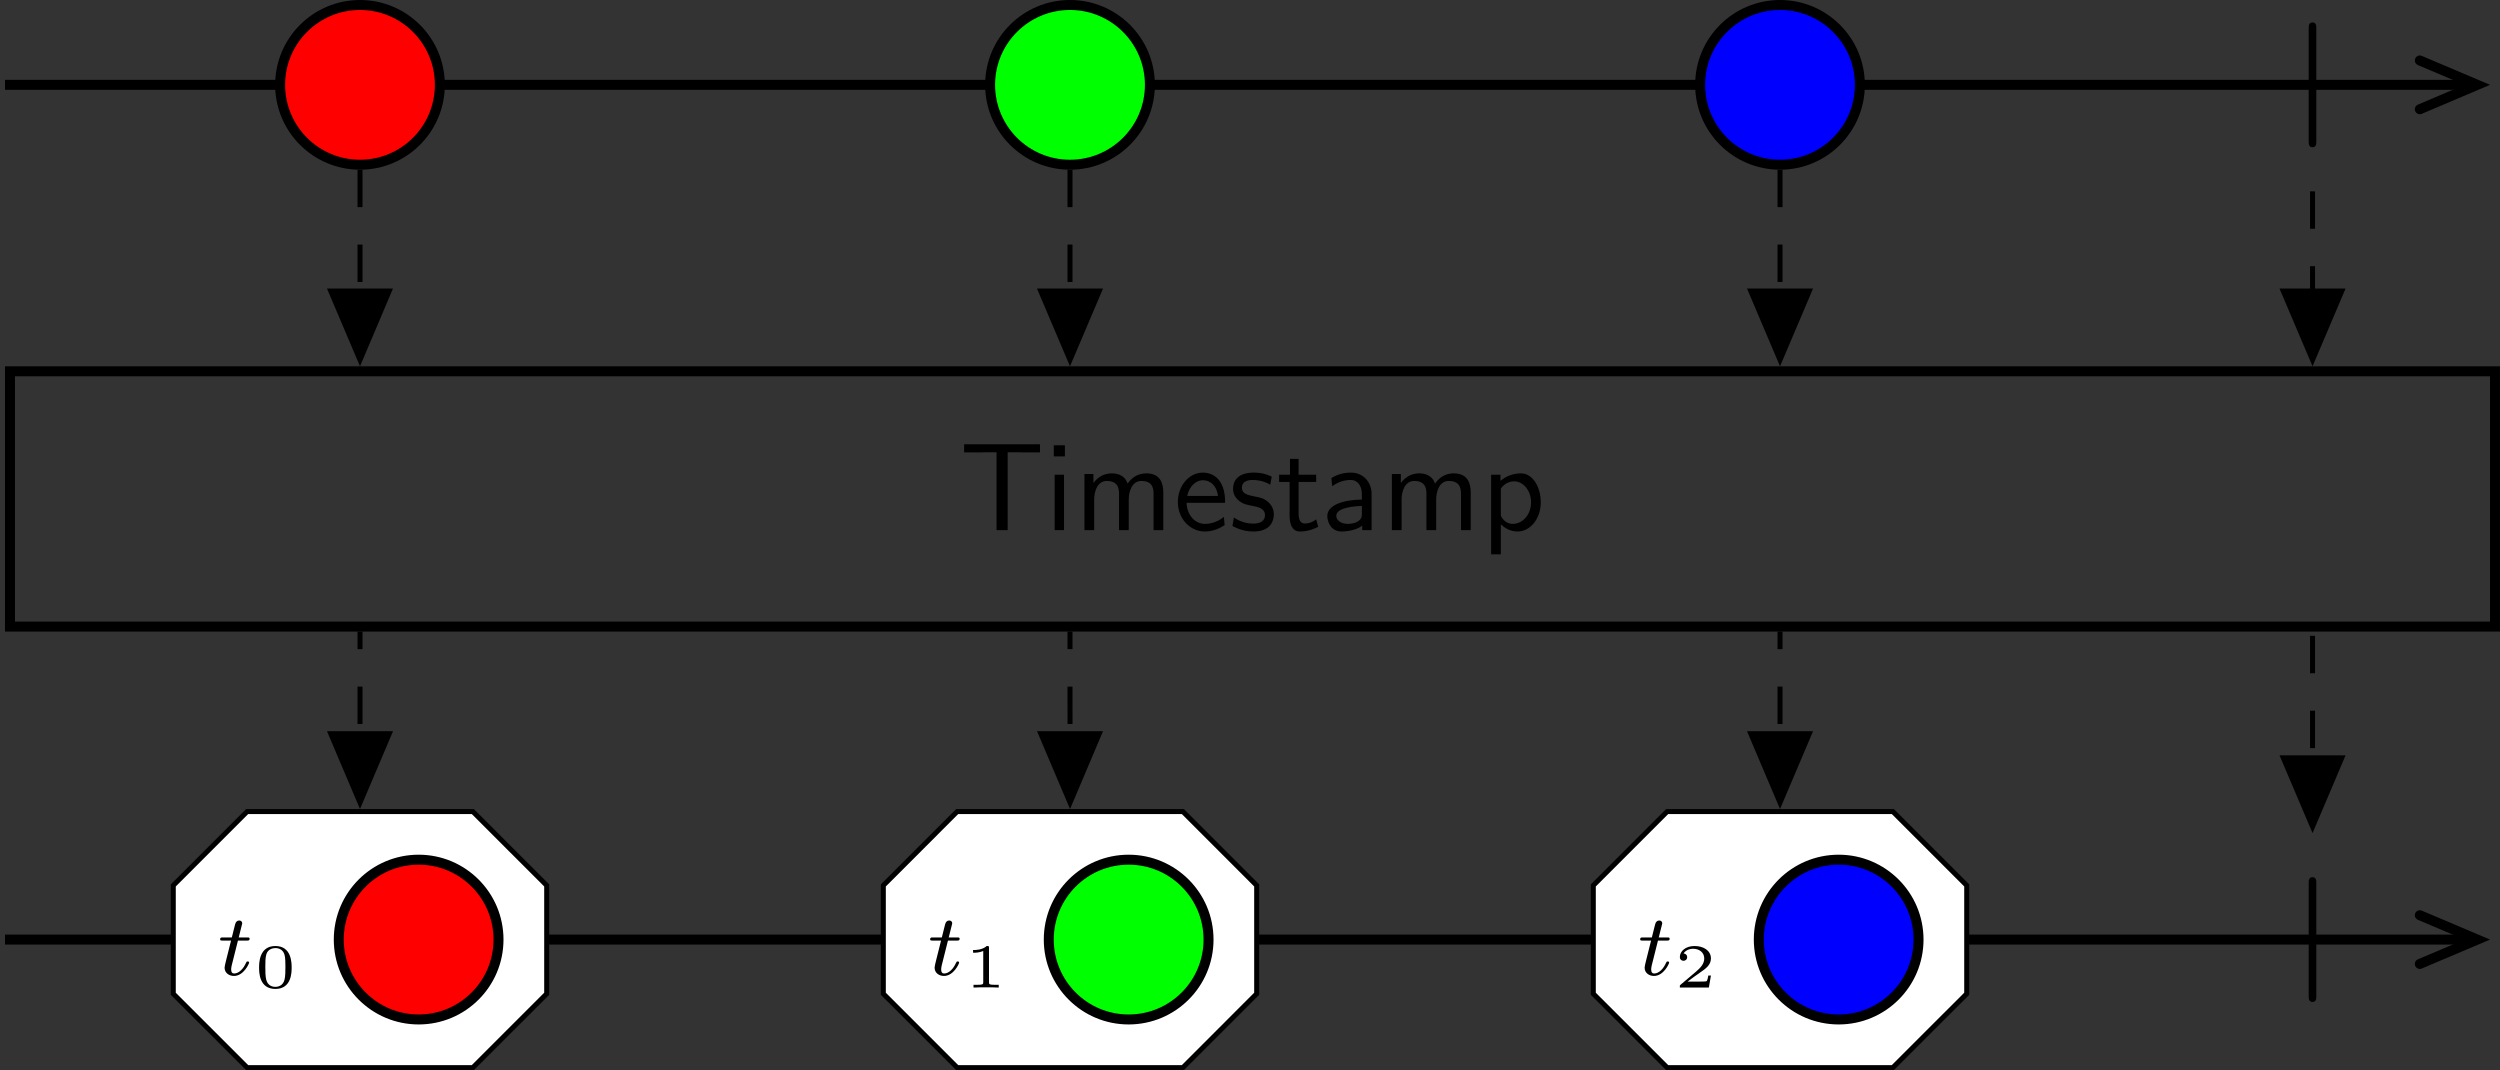 <?xml version='1.0' encoding='UTF-8'?>
<!-- This file was generated by dvisvgm 2.11.1 -->
<svg version='1.1' xmlns='http://www.w3.org/2000/svg' xmlns:xlink='http://www.w3.org/1999/xlink' width='425.193pt' height='181.999pt' viewBox='-146.288 -143.035 425.193 181.999'>
<rect x="-146.288" y="-143.035" width="425.193" height="181.999" fill="#333333" stroke="none"/>
<style>
    @media (prefers-color-scheme: dark) {
    path[stroke="#000"] {stroke: white !important;}
    path[fill="#000"] {fill: white !important;}
    path[fill="#fff"] {fill: #212529 !important;}
    g[id="text"] path, g[id="arrowheads"], path[id="g0-106"] {fill: white !important;}}
</style>
<defs>
<path id='g0-106' d='M1.893-7.024C1.893-7.173 1.893-7.472 1.594-7.472C1.285-7.472 1.285-7.183 1.285-7.024V2.042C1.285 2.192 1.285 2.491 1.584 2.491C1.893 2.491 1.893 2.202 1.893 2.042V-7.024Z'/>
<g id="text">
<path id='g1-84' d='M3.836-6.217H4.722C4.842-6.217 4.961-6.207 5.081-6.207H6.416V-6.854H.359V-6.207H1.694C1.813-6.207 1.933-6.217 2.052-6.217H2.949V0H3.836V-6.217Z'/>
<path id='g1-97' d='M3.975-2.879C3.975-3.895 3.248-4.593 2.331-4.593C1.684-4.593 1.235-4.433 .767-4.164L.827-3.507C1.345-3.875 1.843-4.005 2.331-4.005C2.8-4.005 3.198-3.606 3.198-2.869V-2.441C1.704-2.421 .438-2.002 .438-1.126C.438-.697 .707 .11 1.574 .11C1.714 .11 2.65 .09 3.228-.359V0H3.975V-2.879ZM3.198-1.315C3.198-1.126 3.198-.877 2.859-.687C2.57-.508 2.192-.498 2.082-.498C1.604-.498 1.156-.727 1.156-1.146C1.156-1.843 2.77-1.913 3.198-1.933V-1.315Z'/>
<path id='g1-101' d='M4.125-2.182C4.125-2.521 4.115-3.268 3.726-3.866C3.318-4.483 2.71-4.593 2.351-4.593C1.245-4.593 .349-3.537 .349-2.252C.349-.936 1.305 .11 2.501 .11C3.128 .11 3.696-.13 4.085-.408L4.025-1.056C3.397-.538 2.74-.498 2.511-.498C1.714-.498 1.076-1.205 1.046-2.182H4.125ZM1.096-2.73C1.255-3.487 1.783-3.985 2.351-3.985C2.869-3.985 3.427-3.646 3.557-2.73H1.096Z'/>
<path id='g1-105' d='M1.624-6.775H.737V-5.888H1.624V-6.775ZM1.554-4.423H.807V0H1.554V-4.423Z'/>
<path id='g1-109' d='M7.103-2.969C7.103-3.636 6.944-4.533 5.738-4.533C5.141-4.533 4.623-4.254 4.254-3.716C3.995-4.473 3.298-4.533 2.979-4.533C2.262-4.533 1.793-4.125 1.524-3.766V-4.483H.807V0H1.584V-2.441C1.584-3.118 1.853-3.925 2.59-3.925C3.517-3.925 3.567-3.278 3.567-2.899V0H4.344V-2.441C4.344-3.118 4.613-3.925 5.35-3.925C6.276-3.925 6.326-3.278 6.326-2.899V0H7.103V-2.969Z'/>
<path id='g1-112' d='M1.594-.458C1.903-.169 2.341 .11 2.939 .11C3.905 .11 4.782-.867 4.782-2.222C4.782-3.417 4.154-4.533 3.198-4.533C2.6-4.533 2.022-4.324 1.564-3.935V-4.423H.817V1.933H1.594V-.458ZM1.594-3.318C1.833-3.666 2.222-3.895 2.65-3.895C3.407-3.895 4.005-3.138 4.005-2.222C4.005-1.196 3.298-.498 2.55-.498C2.162-.498 1.893-.697 1.694-.966C1.594-1.116 1.594-1.136 1.594-1.315V-3.318Z'/>
<path id='g1-115' d='M3.417-4.274C2.899-4.513 2.491-4.593 1.983-4.593C1.733-4.593 .329-4.593 .329-3.288C.329-2.8 .618-2.481 .867-2.291C1.176-2.072 1.395-2.032 1.943-1.923C2.301-1.853 2.879-1.733 2.879-1.205C2.879-.518 2.092-.518 1.943-.518C1.136-.518 .578-.887 .399-1.006L.279-.329C.598-.169 1.146 .11 1.953 .11C2.132 .11 2.68 .11 3.108-.209C3.417-.448 3.587-.847 3.587-1.275C3.587-1.823 3.218-2.162 3.198-2.192C2.809-2.54 2.54-2.6 2.042-2.69C1.494-2.8 1.036-2.899 1.036-3.387C1.036-4.005 1.753-4.005 1.883-4.005C2.202-4.005 2.73-3.965 3.298-3.626L3.417-4.274Z'/>
<path id='g1-116' d='M1.743-3.846H3.148V-4.423H1.743V-5.689H1.056V-4.423H.189V-3.846H1.026V-1.186C1.026-.588 1.166 .11 1.853 .11C2.55 .11 3.059-.139 3.308-.269L3.148-.857C2.889-.648 2.57-.528 2.252-.528C1.883-.528 1.743-.827 1.743-1.355V-3.846Z'/>
<path id='g2-116' d='M1.716-2.755H2.427C2.559-2.755 2.65-2.755 2.65-2.908C2.65-3.006 2.559-3.006 2.441-3.006H1.778L2.036-4.038C2.043-4.073 2.057-4.108 2.057-4.135C2.057-4.261 1.96-4.359 1.82-4.359C1.646-4.359 1.541-4.24 1.492-4.059C1.444-3.884 1.534-4.219 1.227-3.006H.516C.384-3.006 .293-3.006 .293-2.852C.293-2.755 .377-2.755 .502-2.755H1.165L.753-1.109C.711-.934 .649-.683 .649-.593C.649-.181 .997 .07 1.395 .07C2.169 .07 2.608-.907 2.608-.997S2.518-1.088 2.497-1.088C2.413-1.088 2.406-1.074 2.35-.955C2.155-.516 1.799-.126 1.416-.126C1.269-.126 1.172-.216 1.172-.467C1.172-.537 1.2-.683 1.213-.753L1.716-2.755Z'/>
<path id='g3-48' d='M2.994-1.594C2.994-1.953 2.994-3.318 1.694-3.318S.394-1.953 .394-1.594C.394-1.23 .394 .11 1.694 .11S2.994-1.23 2.994-1.594ZM1.694-.055C1.509-.055 1.091-.12 .966-.623C.897-.892 .892-1.245 .892-1.654C.892-2.022 .892-2.366 .971-2.65C1.096-3.068 1.479-3.153 1.694-3.153C2.062-3.153 2.326-2.964 2.426-2.615C2.496-2.361 2.496-1.948 2.496-1.654C2.496-1.315 2.496-.912 2.421-.613C2.291-.13 1.893-.055 1.694-.055Z'/>
<path id='g3-49' d='M1.983-3.168C1.983-3.318 1.968-3.318 1.803-3.318C1.45-2.999 .897-2.999 .797-2.999H.712V-2.78H.797C.912-2.78 1.235-2.795 1.524-2.919V-.428C1.524-.274 1.524-.219 .996-.219H.747V0C1.021-.02 1.465-.02 1.753-.02S2.486-.02 2.76 0V-.219H2.511C1.983-.219 1.983-.274 1.983-.428V-3.168Z'/>
<path id='g3-50' d='M2.934-.961H2.725C2.71-.867 2.66-.558 2.58-.508C2.54-.478 2.122-.478 2.047-.478H1.071C1.4-.722 1.768-1.001 2.067-1.2C2.516-1.509 2.934-1.798 2.934-2.326C2.934-2.964 2.331-3.318 1.619-3.318C.946-3.318 .453-2.929 .453-2.441C.453-2.182 .672-2.137 .742-2.137C.877-2.137 1.036-2.227 1.036-2.431C1.036-2.61 .907-2.71 .752-2.725C.892-2.949 1.181-3.098 1.514-3.098C1.998-3.098 2.401-2.809 2.401-2.321C2.401-1.903 2.112-1.584 1.729-1.26L.513-.229C.463-.184 .458-.184 .453-.149V0H2.77L2.934-.961Z'/>
</g>
</defs>
<g id='page1' transform='matrix(2.13 0 0 2.13 0 0)'>
<path d='M-68.281-60.379H128.875' stroke='#000' fill='none' stroke-width='.797'/>
<path d='M124.539-62.324L129.125-60.379L124.539-58.43' stroke='#000' fill='none' stroke-width='.797' stroke-linecap='round'/>
<path d='M-33.559-60.379C-33.559-63.898-36.414-66.754-39.934-66.754C-43.457-66.754-46.312-63.898-46.312-60.379C-46.312-56.856-43.457-54-39.934-54C-36.414-54-33.559-56.856-33.559-60.379Z' fill='#f00'/>
<path d='M-33.559-60.379C-33.559-63.898-36.414-66.754-39.934-66.754C-43.457-66.754-46.312-63.898-46.312-60.379C-46.312-56.856-43.457-54-39.934-54C-36.414-54-33.559-56.856-33.559-60.379Z' stroke='#000' fill='none' stroke-width='.797' stroke-miterlimit='10'/>
<path d='M23.137-60.379C23.137-63.898 20.281-66.754 16.758-66.754C13.234-66.754 10.379-63.898 10.379-60.379C10.379-56.856 13.234-54 16.758-54C20.281-54 23.137-56.856 23.137-60.379Z' fill='#0f0'/>
<path d='M23.137-60.379C23.137-63.898 20.281-66.754 16.758-66.754C13.234-66.754 10.379-63.898 10.379-60.379C10.379-56.856 13.234-54 16.758-54C20.281-54 23.137-56.856 23.137-60.379Z' stroke='#000' fill='none' stroke-width='.797' stroke-miterlimit='10'/>
<path d='M79.828-60.379C79.828-63.898 76.973-66.754 73.453-66.754C69.93-66.754 67.074-63.898 67.074-60.379C67.074-56.856 69.93-54 73.453-54C76.973-54 79.828-56.856 79.828-60.379Z' fill='#00f'/>
<path d='M79.828-60.379C79.828-63.898 76.973-66.754 73.453-66.754C69.93-66.754 67.074-63.898 67.074-60.379C67.074-56.856 69.93-54 73.453-54C76.973-54 79.828-56.856 79.828-60.379Z' stroke='#000' fill='none' stroke-width='.797' stroke-miterlimit='10'/>
<g transform='matrix(1 0 0 1 82.852 35.555)'>
<use x='31.529' y='-93.442' xlink:href='#g0-106'/>
</g>
<path d='M-67.883-17.121H130.543V-37.504H-67.883Z' stroke='#000' fill='none' stroke-width='.797' stroke-miterlimit='10'/>
<g transform='matrix(1 0 0 1 -23.584 35.555)'>
<use x='31.529' y='-60.378' xlink:href='#g1-84'/>
<use x='38.31' y='-60.378' xlink:href='#g1-105'/>
<use x='40.689' y='-60.378' xlink:href='#g1-109'/>
<use x='48.604' y='-60.378' xlink:href='#g1-101'/>
<use x='53.032' y='-60.378' xlink:href='#g1-115'/>
<use x='56.851' y='-60.378' xlink:href='#g1-116'/>
<use x='60.449' y='-60.378' xlink:href='#g1-97'/>
<use x='65.236' y='-60.378' xlink:href='#g1-109'/>
<use x='73.151' y='-60.378' xlink:href='#g1-112'/>
</g>
<path d='M-68.281 7.871H128.875' stroke='#000' fill='none' stroke-width='.797' stroke-miterlimit='10'/>
<path d='M124.539 5.926L129.125 7.871L124.539 9.816' stroke='#000' fill='none' stroke-width='.797' stroke-miterlimit='10' stroke-linecap='round'/>
<path d='M-25.027 3.547L-27.977 .598L-30.926-2.352H-48.945L-51.895 .598L-54.844 3.547V12.199L-51.895 15.145L-48.945 18.094H-30.926L-27.977 15.145L-25.027 12.199Z' fill='#fff'/>
<path d='M-25.027 3.547L-27.977 .598L-30.926-2.352H-48.945L-51.895 .598L-54.844 3.547V12.199L-51.895 15.145L-48.945 18.094H-30.926L-27.977 15.145L-25.027 12.199Z' stroke='#000' fill='none' stroke-width='.399' stroke-miterlimit='10'/>
<g transform='matrix(1 0 0 1 -82.925 35.899)'>
<use x='31.529' y='-25.193' xlink:href='#g2-116'/>
<use x='34.539' y='-24.196' xlink:href='#g3-48'/>
</g>
<path d='M-28.875 7.871C-28.875 4.348-31.731 1.492-35.25 1.492C-38.773 1.492-41.629 4.348-41.629 7.871C-41.629 11.395-38.773 14.25-35.25 14.25C-31.731 14.25-28.875 11.395-28.875 7.871Z' fill='#f00'/>
<path d='M-28.875 7.871C-28.875 4.348-31.731 1.492-35.25 1.492C-38.773 1.492-41.629 4.348-41.629 7.871C-41.629 11.395-38.773 14.25-35.25 14.25C-31.731 14.25-28.875 11.395-28.875 7.871Z' stroke='#000' fill='none' stroke-width='.797' stroke-miterlimit='10'/>
<path d='M31.664 3.547L28.719 .598L25.77-2.352H7.75L4.801 .598L1.852 3.547V12.199L4.801 15.145L7.75 18.094H25.77L28.719 15.145L31.664 12.199Z' fill='#fff'/>
<path d='M31.664 3.547L28.719 .598L25.77-2.352H7.75L4.801 .598L1.852 3.547V12.199L4.801 15.145L7.75 18.094H25.77L28.719 15.145L31.664 12.199Z' stroke='#000' fill='none' stroke-width='.399' stroke-miterlimit='10'/>
<g transform='matrix(1 0 0 1 -26.232 35.899)'>
<use x='31.529' y='-25.193' xlink:href='#g2-116'/>
<use x='34.539' y='-24.196' xlink:href='#g3-49'/>
</g>
<path d='M27.82 7.871C27.82 4.348 24.965 1.492 21.441 1.492C17.918 1.492 15.062 4.348 15.062 7.871C15.062 11.395 17.918 14.25 21.441 14.25C24.965 14.25 27.82 11.395 27.82 7.871Z' fill='#0f0'/>
<path d='M27.82 7.871C27.82 4.348 24.965 1.492 21.441 1.492C17.918 1.492 15.063 4.348 15.063 7.871C15.063 11.395 17.918 14.25 21.441 14.25C24.965 14.25 27.82 11.395 27.82 7.871Z' stroke='#000' fill='none' stroke-width='.797' stroke-miterlimit='10'/>
<path d='M88.36 3.547L85.41 .598L82.461-2.352H64.442L61.492 .598L58.543 3.547V12.199L61.492 15.145L64.442 18.094H82.461L85.41 15.145L88.36 12.199Z' fill='#fff'/>
<path d='M88.36 3.547L85.41 .598L82.461-2.352H64.442L61.492 .598L58.543 3.547V12.199L61.492 15.145L64.442 18.094H82.461L85.41 15.145L88.36 12.199Z' stroke='#000' fill='none' stroke-width='.399' stroke-miterlimit='10'/>
<g transform='matrix(1 0 0 1 30.462 35.899)'>
<use x='31.529' y='-25.193' xlink:href='#g2-116'/>
<use x='34.539' y='-24.196' xlink:href='#g3-50'/>
</g>
<path d='M84.512 7.871C84.512 4.348 81.656 1.492 78.137 1.492C74.613 1.492 71.758 4.348 71.758 7.871C71.758 11.395 74.613 14.25 78.137 14.25C81.656 14.25 84.512 11.395 84.512 7.871Z' fill='#00f'/>
<path d='M84.512 7.871C84.512 4.348 81.656 1.492 78.137 1.492C74.613 1.492 71.758 4.348 71.758 7.871C71.758 11.395 74.613 14.25 78.137 14.25C81.656 14.25 84.512 11.395 84.512 7.871Z' stroke='#000' fill='none' stroke-width='.797' stroke-miterlimit='10'/>
<g transform='matrix(1 0 0 1 82.852 35.555)'>
<use x='31.529' y='-25.193' xlink:href='#g0-106'/>
</g>
<g id="arrowheads">
<path d='M-39.934-53.602V-38.711' stroke='#000' fill='none' stroke-width='.399' stroke-miterlimit='10' stroke-dasharray='2.989 2.989'/>
<path d='M-37.602-43.914L-39.934-38.414L-42.27-43.914Z'/>
<path d='M-37.602-43.914L-39.934-38.414L-42.27-43.914Z' stroke='#000' fill='none' stroke-width='.399' stroke-miterlimit='10'/>
<path d='M16.758-53.602V-38.711' stroke='#000' fill='none' stroke-width='.399' stroke-miterlimit='10' stroke-dasharray='2.989 2.989'/>
<path d='M19.094-43.914L16.758-38.414L14.422-43.914Z'/>
<path d='M19.094-43.914L16.758-38.414L14.422-43.914Z' stroke='#000' fill='none' stroke-width='.399' stroke-miterlimit='10'/>
<path d='M73.453-53.602V-38.711' stroke='#000' fill='none' stroke-width='.399' stroke-miterlimit='10' stroke-dasharray='2.989 2.989'/>
<path d='M75.789-43.914L73.453-38.414L71.117-43.914Z'/>
<path d='M75.789-43.914L73.453-38.414L71.117-43.914Z' stroke='#000' fill='none' stroke-width='.399' stroke-miterlimit='10'/>
<path d='M115.973-51.875V-38.711' stroke='#000' fill='none' stroke-width='.399' stroke-miterlimit='10' stroke-dasharray='2.989 2.989'/>
<path d='M118.309-43.914L115.973-38.414L113.637-43.914Z'/>
<path d='M118.309-43.914L115.973-38.414L113.637-43.914Z' stroke='#000' fill='none' stroke-width='.399' stroke-miterlimit='10'/>
<path d='M-39.934-3.363V-16.723' stroke='#000' fill='none' stroke-width='.399' stroke-miterlimit='10' stroke-dasharray='2.989 2.989'/>
<path d='M-37.598-8.566L-39.934-3.062L-42.27-8.566Z'/>
<path d='M-37.598-8.566L-39.934-3.062L-42.27-8.566Z' stroke='#000' fill='none' stroke-width='.398' stroke-miterlimit='10'/>
<path d='M16.762-3.363L16.758-16.723' stroke='#000' fill='none' stroke-width='.399' stroke-miterlimit='10' stroke-dasharray='2.989 2.989'/>
<path d='M19.094-8.566L16.762-3.062L14.426-8.566Z'/>
<path d='M19.094-8.566L16.762-3.062L14.426-8.566Z' stroke='#000' fill='none' stroke-width='.398' stroke-miterlimit='10'/>
<path d='M73.453-3.363V-16.723' stroke='#000' fill='none' stroke-width='.399' stroke-miterlimit='10' stroke-dasharray='2.989 2.989'/>
<path d='M75.789-8.566L73.453-3.062L71.117-8.566Z'/>
<path d='M75.789-8.566L73.453-3.062L71.117-8.566Z' stroke='#000' fill='none' stroke-width='.398' stroke-miterlimit='10'/>
<path d='M115.973-1.438V-16.723' stroke='#000' fill='none' stroke-width='.399' stroke-miterlimit='10' stroke-dasharray='2.989 2.989'/>
<path d='M118.309-6.641L115.973-1.141L113.637-6.641Z'/>
<path d='M118.309-6.641L115.973-1.141L113.637-6.641Z' stroke='#000' fill='none' stroke-width='.399' stroke-miterlimit='10'/>
</g>
</g>
</svg>